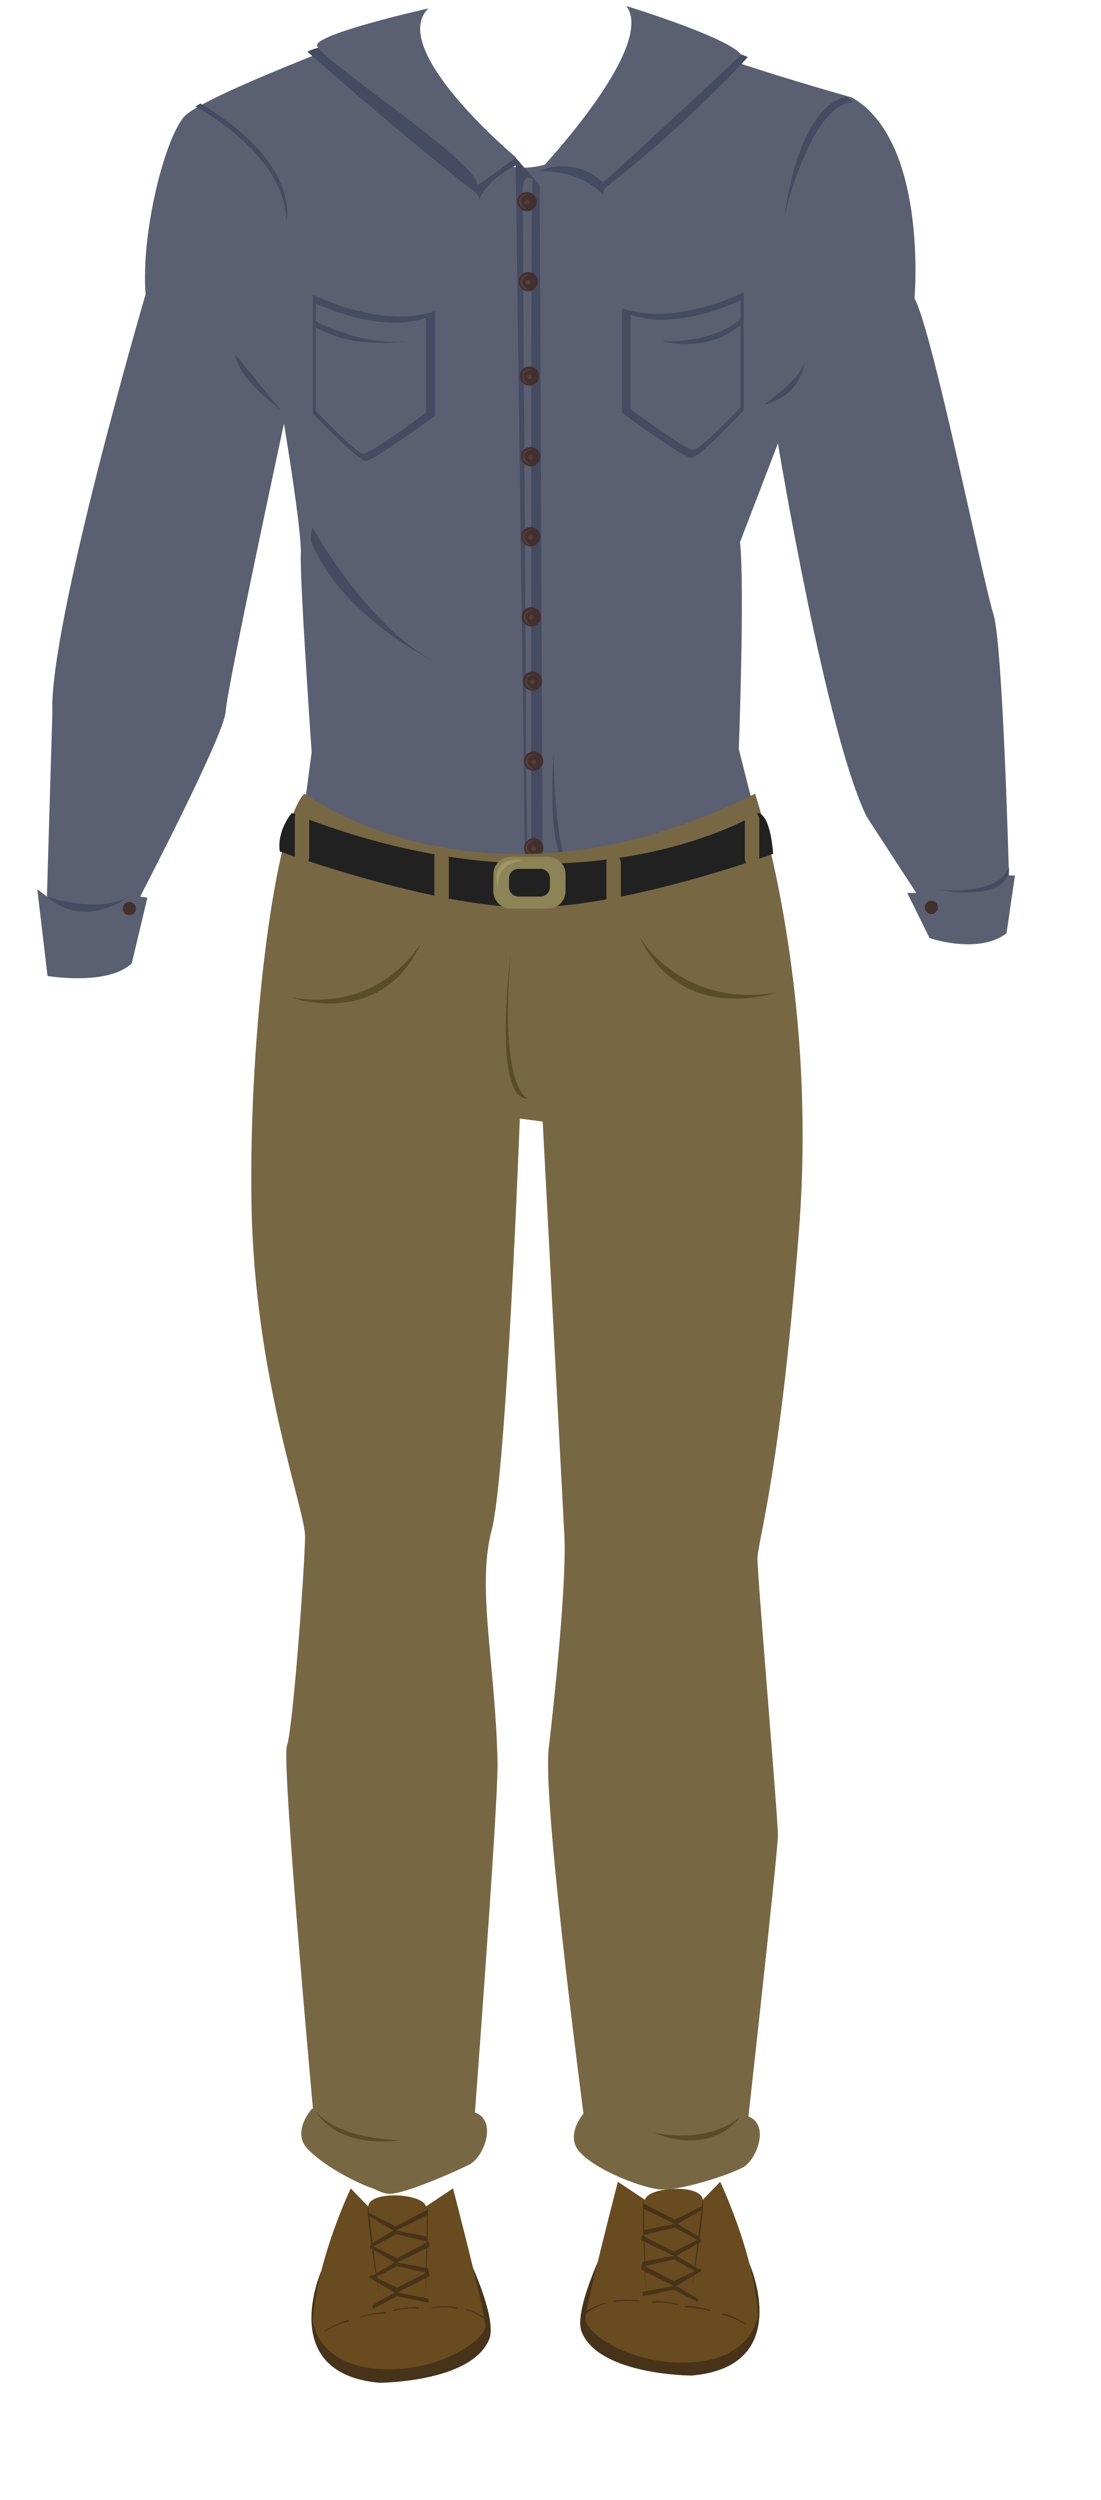<?xml version="1.0" encoding="utf-8"?>
<!-- Generator: Adobe Illustrator 22.1.0, SVG Export Plug-In . SVG Version: 6.00 Build 0)  -->
<svg version="1.1" id="Layer_1" xmlns="http://www.w3.org/2000/svg" xmlns:xlink="http://www.w3.org/1999/xlink" x="0px" y="0px"
	 viewBox="0 0 183 415.5" style="enable-background:new 0 0 183 415.5;" xml:space="preserve">
<style type="text/css">
	.st0{fill:none;}
	.st1{fill:#473319;}
	.st2{fill:#684B1E;}
	.st3{fill:#5B5F72;}
	.st4{fill:#454B60;}
	.st5{fill:#42302D;}
	.st6{fill:#543D3A;}
	.st7{fill:#776843;}
	.st8{fill:#212121;}
	.st9{fill:#8C8357;}
	.st10{fill:#A39662;}
	.st11{fill:#5B4C29;}
</style>
<title>cbb</title>
<g id="Layer_2_1_">
	<g id="cbb">
		<g id="cbb-2">
			<rect y="0.5" class="st0" width="183" height="415"/>
			<g id="dressshoes">
				<g id="sbbshoes">
					<path class="st1" d="M53.4,377.4c0,0-7.5,17,9.6,18.6c0,0,15.3,0,18.3-7.2c1.5-3.6-3.9-14.6-3.9-14.6s3.8,11.3,3,12.5
						s-7.7,7.3-16.3,6.1S51.8,389.9,53.4,377.4"/>
					<path class="st2" d="M58.3,363.7c0,0-5.6,11.7-6.3,22c0,0,0.6,7.3,10.9,8s17.8-5,17.8-7.1s-5.4-22.9-5.4-22.9l-4.5,3
						c-0.5-2.2-9.4-2.7-9.6,0L58.3,363.7z"/>
					<path class="st1" d="M54,387.3c0,0,2.7-1.6,4-1.7v0.2c-1.4,0.3-2.8,0.9-4,1.7V387.3z"/>
					<path class="st1" d="M59.9,385c0,0,3-0.9,4.3-0.7l-0.1,0.2c-1.5,0-2.9,0.2-4.3,0.7L59.9,385z"/>
					<path class="st1" d="M65.4,383.9c0,0,3.1-0.7,4.3-0.4l-0.1,0.2c-1.4-0.1-2.9,0-4.3,0.4L65.4,383.9z"/>
					<path class="st1" d="M71.8,383.4c0,0,3.2-0.3,4.3,0.1l-0.1,0.2c-1.4-0.3-2.9-0.3-4.3-0.1L71.8,383.4z"/>
					<path class="st1" d="M77.5,383.7c0,0,3,1.1,3.8,2l-0.2,0.1c-1.2-0.9-2.5-1.6-3.8-2L77.5,383.7z"/>
					<path class="st1" d="M61.2,366.7l1.8,14.7C63,381.4,60.7,367.6,61.2,366.7z"/>
					<path class="st1" d="M70.7,381.5c0,0,0.7-13.8,0.3-14.8L70.7,381.5"/>
					<polyline class="st1" points="61.4,367.8 65.8,370 71.1,367.2 71.1,368.1 65.8,370.7 70.9,371.7 70.9,372.5 65.8,371.3 
						61.8,373.5 61.7,372.9 65.4,370.7 61.2,368.2 61.4,367.8 					"/>
					<polyline class="st1" points="61.6,373.1 66,375.3 71.3,372.5 71.4,373.4 66,376 71.2,377 71.2,377.8 66,376.6 62,378.7 
						61.9,378.2 65.6,376 61.4,373.5 61.6,373.1 					"/>
					<polyline class="st1" points="61.6,378.1 66,380.2 71.3,377.5 71.4,378.3 66,381 71.2,382 71.2,382.7 66,381.6 62,383.7 
						61.9,383.1 65.6,381 61.4,378.5 61.6,378.1 					"/>
				</g>
				<g id="sbbshoes-2">
					<path class="st1" d="M124.6,376.3c0,0,7.5,17-9.6,18.5c0,0-15.3,0-18.3-7.2c-1.5-3.6,4-14.6,4-14.6s-3.8,11.3-3,12.5
						s7.7,7.3,16.3,6.1S126.2,388.8,124.6,376.3"/>
					<path class="st2" d="M119.7,362.6c0,0,5.6,11.7,6.3,22c0,0-0.6,7.3-10.9,8s-17.8-5-17.8-7.1s5.4-22.9,5.4-22.9l4.5,3
						c0.5-2.2,9.4-2.7,9.6,0L119.7,362.6z"/>
					<path class="st1" d="M124,386.2c0,0-2.7-1.7-4-1.7v0.2c1.4,0.3,2.8,0.9,4,1.7V386.2z"/>
					<path class="st1" d="M118.1,383.9c0,0-3-0.9-4.3-0.6v0.2c1.5,0,2.9,0.2,4.3,0.6L118.1,383.9z"/>
					<path class="st1" d="M112.6,382.9c0,0-3.1-0.7-4.3-0.4l0.1,0.2c1.4-0.1,2.9,0,4.3,0.4L112.6,382.9z"/>
					<path class="st1" d="M106.2,382.3c0,0-3.2-0.3-4.3,0.1l0.1,0.2c1.4-0.3,2.9-0.3,4.3-0.1L106.2,382.3z"/>
					<path class="st1" d="M100.5,382.7c0,0-3,1-3.8,2l0.2,0.1c1.2-0.9,2.5-1.6,3.8-2L100.5,382.7z"/>
					<path class="st1" d="M116.8,365.6l-1.8,14.7C115,380.3,117.3,366.5,116.8,365.6z"/>
					<path class="st1" d="M107.3,380.5c0,0-0.7-13.8-0.3-14.8L107.3,380.5"/>
					<polyline class="st1" points="116.6,366.7 112.2,368.9 106.9,366.2 106.8,367 112.2,369.6 107.1,370.6 107.1,371.4 
						112.2,370.2 116.2,372.4 116.3,371.8 112.6,369.6 116.8,367.2 116.6,366.7 					"/>
					<polyline class="st1" points="116.4,372 112,374.2 106.7,371.5 106.6,372.3 112,374.9 106.8,375.9 106.8,376.7 112,375.5 
						116,377.7 116.1,377.1 112.4,374.9 116.6,372.5 116.4,372 					"/>
					<polyline class="st1" points="116.4,377 112,379.1 106.7,376.4 106.6,377.2 112,379.9 106.8,380.9 106.8,381.6 112,380.5 
						116,382.6 116.1,382.1 112.4,379.9 116.6,377.4 116.4,377 					"/>
				</g>
			</g>
			<g id="ccbshirt">
				<path class="st3" d="M68.9,2.8c0,0-35,12.8-38.3,16.6s-7.2,19.5-6.4,29.5c0,0-16.1,55-15.5,69.6L7.8,149l-1.6-1.2l1.7,14.4
					c0,0,10,1.7,14-2.1l2.6-10.9l-1.2-0.2c0,0,14-26.9,14.2-30.7s9.7-47.9,9.7-47.9s3,17.9,2.8,21.8s1.8,32.8,1.8,32.8l-1.4,10.6
					c0,0,31.4,22.5,75-0.8l-2.6-10.3c0,0,1-26.8,0.2-34.4l6.3-16.4c0,0,8.1,48.8,14.8,62.1l8.2,12.6h-1.5l3.7,7.5
					c0,0,8.1,2.8,12.8-0.8l1.4-9.6h-1c0,0-1-38.6-2.6-43.5S154.9,54.6,152,49.6c0,0,2.3-26.1-10.4-33.4c0,0-28.7-8-35.7-12.5
					c0,0-3.3,22.5-17.6,24.1S68.9,2.8,68.9,2.8z"/>
				<g id="sbbshirt2">
					<path class="st4" d="M51.1,8.6c0,0,14.5,12.9,27.4,23c0,0,1.3,0.7,1.1,1.8c0,0,0.7-3.4,6.9-6.3C86.5,27,62.6,2.7,51.1,8.6z"/>
					<path class="st3" d="M71.2,1.4c-6.9,6.8,14.6,24.8,14.6,24.8l-6.4,4.6c0-4-26.9-21.3-26.7-23.3S71.2,1.4,71.2,1.4"/>
					<path class="st4" d="M124.3,9.5c-7.1,7.6-14.7,14.6-22.9,21.1c0,0-1.3,0.7-1.1,1.8c0,0-3.3-4-10.7-4
						C89.6,28.4,112.8,3.7,124.3,9.5z"/>
					<path class="st3" d="M104.1,1c0,0,17,5.2,19.1,8.1c0,0-20,18.8-23,21.2c-2.8-2.7-7-3.4-10.6-1.9C89.6,28.4,109.2,7.7,104.1,1z"
						/>
					<path class="st4" d="M85.7,26.2l1.6,119.2c0,0,2.3-0.1,2.9-0.1L89.7,30.8L85.7,26.2z"/>
					<path class="st3" d="M88.5,29.8c0,0-1.6-1.2-1.6,1.8c0,7,0.7,113.7,0.7,113.7h0.7C88.3,145.4,88.2,31.8,88.5,29.8z"/>
					<ellipse class="st5" cx="87.6" cy="33.5" rx="1.6" ry="1.6"/>
					<path class="st6" d="M88,32.2c0,0-1.4-0.1-1.7,0.9c-0.2,0.8,0.3,1.5,1.1,1.7c0.1,0,0.1,0,0.2,0C87.6,34.8,85.1,33.1,88,32.2z"
						/>
					<circle class="st6" cx="87.6" cy="33.6" r="0.4"/>
					<ellipse class="st5" cx="87.8" cy="46.8" rx="1.6" ry="1.6"/>
					<path class="st6" d="M88.2,45.6c0,0-1.4-0.1-1.7,0.9c-0.2,0.8,0.3,1.5,1.1,1.7c0.1,0,0.1,0,0.2,0
						C87.8,48.2,85.3,46.5,88.2,45.6z"/>
					<circle class="st6" cx="87.8" cy="46.9" r="0.4"/>
					<ellipse class="st5" cx="88" cy="62.5" rx="1.6" ry="1.6"/>
					<path class="st6" d="M88.5,61.3c0,0-1.4-0.1-1.7,0.9c-0.2,0.8,0.3,1.5,1,1.7c0,0,0.1,0,0.1,0C88,63.9,85.6,62.2,88.5,61.3z"/>
					<circle class="st6" cx="88" cy="62.6" r="0.4"/>
					<ellipse class="st5" cx="88.2" cy="75.9" rx="1.6" ry="1.6"/>
					<path class="st6" d="M88.6,74.6c0,0-1.4-0.1-1.7,0.9c-0.2,0.8,0.3,1.5,1.1,1.7c0.1,0,0.1,0,0.2,0
						C88.2,77.2,85.7,75.5,88.6,74.6z"/>
					<circle class="st6" cx="88.2" cy="76" r="0.4"/>
					<ellipse class="st5" cx="88.2" cy="89.2" rx="1.6" ry="1.6"/>
					<path class="st6" d="M88.6,88c0,0-1.4-0.1-1.7,0.9c-0.2,0.8,0.3,1.5,1.1,1.7c0.1,0,0.1,0,0.2,0C88.2,90.6,85.7,88.8,88.6,88z"
						/>
					<circle class="st6" cx="88.2" cy="89.3" r="0.4"/>
					<ellipse class="st5" cx="88.3" cy="102.5" rx="1.6" ry="1.6"/>
					<path class="st6" d="M88.8,101.3c0,0-1.4-0.1-1.7,0.9c-0.2,0.8,0.3,1.5,1,1.7c0.1,0,0.1,0,0.2,0
						C88.3,103.9,85.9,102.2,88.8,101.3z"/>
					<circle class="st6" cx="88.3" cy="102.6" r="0.4"/>
					<ellipse class="st5" cx="88.5" cy="113.2" rx="1.6" ry="1.6"/>
					<path class="st6" d="M89,112c0,0-1.4-0.1-1.7,0.9c-0.2,0.7,0.3,1.5,1,1.7c0.1,0,0.1,0,0.2,0C88.6,114.6,86,112.8,89,112z"/>
					<circle class="st6" cx="88.5" cy="113.3" r="0.4"/>
					<ellipse class="st5" cx="88.7" cy="126.5" rx="1.6" ry="1.6"/>
					<path class="st6" d="M89.1,125.3c0,0-1.4-0.1-1.7,0.9c-0.2,0.8,0.3,1.5,1.1,1.7c0.1,0,0.1,0,0.2,0
						C88.7,127.9,86.2,126.2,89.1,125.3z"/>
					<circle class="st6" cx="88.7" cy="126.6" r="0.4"/>
					<ellipse class="st5" cx="88.7" cy="140.9" rx="1.6" ry="1.6"/>
					<ellipse class="st5" cx="21.5" cy="151" rx="1.1" ry="1.1"/>
					<ellipse class="st5" cx="154.8" cy="150.8" rx="1.1" ry="1.1"/>
					<path class="st6" d="M89.1,139.6c0,0-1.4-0.1-1.7,0.9c-0.2,0.8,0.3,1.5,1.1,1.7c0.1,0,0.1,0,0.2,0
						C88.7,142.2,86.2,140.5,89.1,139.6z"/>
					<circle class="st6" cx="88.7" cy="141" r="0.4"/>
					<path class="st4" d="M52,49c0,0,11.6,5.8,20.3,2.7v17.4c0,0-10.2,7.5-11.5,7.5S52,68.7,52,68.7L52,49z"/>
					<path class="st3" d="M52.5,50.4c0,0,10.5,5.2,18.3,2.4v15.8c0,0-9.2,6.8-10.4,6.8s-7.9-7.1-7.9-7.1L52.5,50.4z"/>
					<path class="st4" d="M123.6,48.6c0,0-11.6,5.8-20.2,2.6v17.4c0,0,10.2,7.5,11.5,7.5s8.7-7.9,8.7-7.9V48.6z"/>
					<path class="st3" d="M123.1,49.9c0,0-10.5,5.2-18.3,2.4V68c0,0,9.2,6.8,10.4,6.8s7.9-7.1,7.9-7.1V49.9z"/>
					<path class="st4" d="M51.9,87.6c0,0,9,16.4,20.4,22.4c0,0-15.7-7.5-20.7-20.3L51.9,87.6"/>
					<path class="st4" d="M46.6,68.1c0,0-7.1-5.2-7.5-9.2L46.6,68.1"/>
					<path class="st4" d="M126.9,67.3c0,0,6.9-4.8,6.9-7.6C133.8,59.7,133.6,65.7,126.9,67.3z"/>
					<path class="st4" d="M52.5,53.4c0,0,7.4,4.1,15,3.3c0,0-8.6,1.5-15-2.3V53.4z"/>
					<path class="st4" d="M123.1,53c0,0-3.9,4-13.1,3.7c0,0,7.4,2.2,13.1-2.7V53z"/>
					<path class="st4" d="M92,125.3c0,0-1.7,22.3,4.7,19.3C96.7,144.6,92.5,149.5,92,125.3z"/>
					<path class="st4" d="M32.5,17.7c0,0,14.9,7.8,15.1,19c0,0,2.5-9.5-14.3-19.5L32.5,17.7z"/>
					<path class="st4" d="M140.7,16.1c0,0-7.4,0.1-10.3,19.7c0,0,4.4-18.7,11.4-18.8L140.7,16.1z"/>
				</g>
				<path class="st4" d="M7.8,149c0,0,8.5,3,13.6,0C21.4,149,14.3,154.7,7.8,149z"/>
				<path class="st4" d="M155.9,147.9c0,0,10.1,1.1,11.8-3.8C167.7,144.1,168.7,149.9,155.9,147.9z"/>
			</g>
			<g id="ccbpants">
				<g id="sbbpants2">
					<g id="sbbpants">
						<path class="st7" d="M50.6,131.9c0,0,30,22.6,74.9,0c0,0,10.5,31.4,7.3,72.6s-6.9,51.6-6.9,54.6s3.4,42.9,3.4,45.9
							s-5.7,53.9-5.7,53.9s-7.8,3.3-13.2,3.8s-12.7-5.9-12.7-5.9s-7.6-56.8-6.5-66.2s3-28,2.6-35.5s-3.6-68.7-3.6-68.7l-3.8-0.5
							c0,0-2.2,59.1-4.7,68.5s0.7,22.6,1,38.7c0.1,7.4-4.4,66.5-4.4,66.5s-10.4,5-13.6,5s-12.1-7.7-12.1-7.7s-5.9-64-4.9-66.8
							s3-30.3,3-34.8s-8.4-26.3-8.9-55.1S45.8,136.6,50.6,131.9z"/>
						<path class="st8" d="M48.5,135.1c0,0-2.5,2.9-2,6.4c0,0,25.6,9.3,41.2,9.3c16.2,0.1,40.8-8.9,40.8-8.9s-0.3-6.1-2.4-6.8
							C126.1,135.1,95.8,154.1,48.5,135.1z"/>
						<path class="st9" d="M84.9,142.4h6.2c1.6,0,2.9,1.3,2.9,2.9v2.8c0,1.6-1.3,2.9-2.9,2.9h-6.2c-1.6,0-2.9-1.3-2.9-2.9v-2.8
							C82,143.7,83.3,142.4,84.9,142.4z"/>
						<path class="st8" d="M86.2,144.4h3.6c0.9,0,1.6,0.7,1.6,1.6v1.4c0,0.9-0.7,1.6-1.6,1.6h-3.6c-0.9,0-1.6-0.7-1.6-1.6V146
							C84.6,145.1,85.3,144.4,86.2,144.4z"/>
					</g>
					<path class="st10" d="M82.8,147.5c0,0-1.9-5.2,4.2-4.5l0,0C87,143,82.3,143.3,82.8,147.5z"/>
					<path class="st7" d="M73.4,141.2L73.4,141.2c0.7,0,1.2,0.5,1.2,1.2v6.5c0,0.7-0.5,1.2-1.2,1.2h0c-0.7,0-1.2-0.5-1.2-1.2v-6.5
						C72.2,141.7,72.8,141.2,73.4,141.2z"/>
					<path class="st7" d="M102,142.2L102,142.2c0.7,0,1.2,0.5,1.2,1.2v6.5c0,0.7-0.5,1.2-1.2,1.2h0c-0.7,0-1.2-0.5-1.2-1.2v-6.5
						C100.7,142.8,101.3,142.2,102,142.2z"/>
					<path class="st7" d="M125,135L125,135c0.7,0,1.2,0.5,1.2,1.2v6.5c0,0.7-0.5,1.2-1.2,1.2l0,0c-0.7,0-1.2-0.5-1.2-1.2v-6.5
						C123.8,135.5,124.4,135,125,135z"/>
					<path class="st7" d="M50.2,134.7L50.2,134.7c0.7,0,1.2,0.5,1.2,1.2v6.5c0,0.7-0.5,1.2-1.2,1.2l0,0c-0.7,0-1.2-0.5-1.2-1.2v-6.5
						C49,135.3,49.5,134.7,50.2,134.7z"/>
					<path class="st11" d="M106.3,155.7c0,0,6.7,11.8,22.6,9.3C128.9,165,113.2,170.4,106.3,155.7z"/>
					<path class="st11" d="M70.1,156.5c0,0-6.4,11.8-21.6,9.3C48.5,165.8,63.5,171.2,70.1,156.5z"/>
					<path class="st11" d="M84.9,158.4c0,0-3.2,24.5,2.9,24.2C87.8,182.6,82.9,181.4,84.9,158.4z"/>
				</g>
				<path class="st7" d="M51.9,350.4c0,0-3.5,3.8-0.8,6.7s9.3,6.5,12.7,7.1s12.2-3.4,14.4-4.6s4.5-7.1,0.8-8.5
					C79,351.1,62.9,358.9,51.9,350.4z"/>
				<path class="st7" d="M97.2,351c0,0-3.5,3.8-0.8,6.7s9.3,5.5,12.7,6.1s12.2-2.4,14.4-3.6s4.6-7.1,0.8-8.5
					C124.4,351.7,108.3,359.4,97.2,351z"/>
				<path class="st11" d="M52.5,350.9c0,0,3.1,6.2,14.1,4.8C66.6,355.6,56.6,355.8,52.5,350.9z"/>
				<path class="st11" d="M108.5,354.4c0,0,8.9,2.2,14.5-2.6C123,351.8,118.8,358.5,108.5,354.4z"/>
			</g>
		</g>
	</g>
</g>
</svg>
